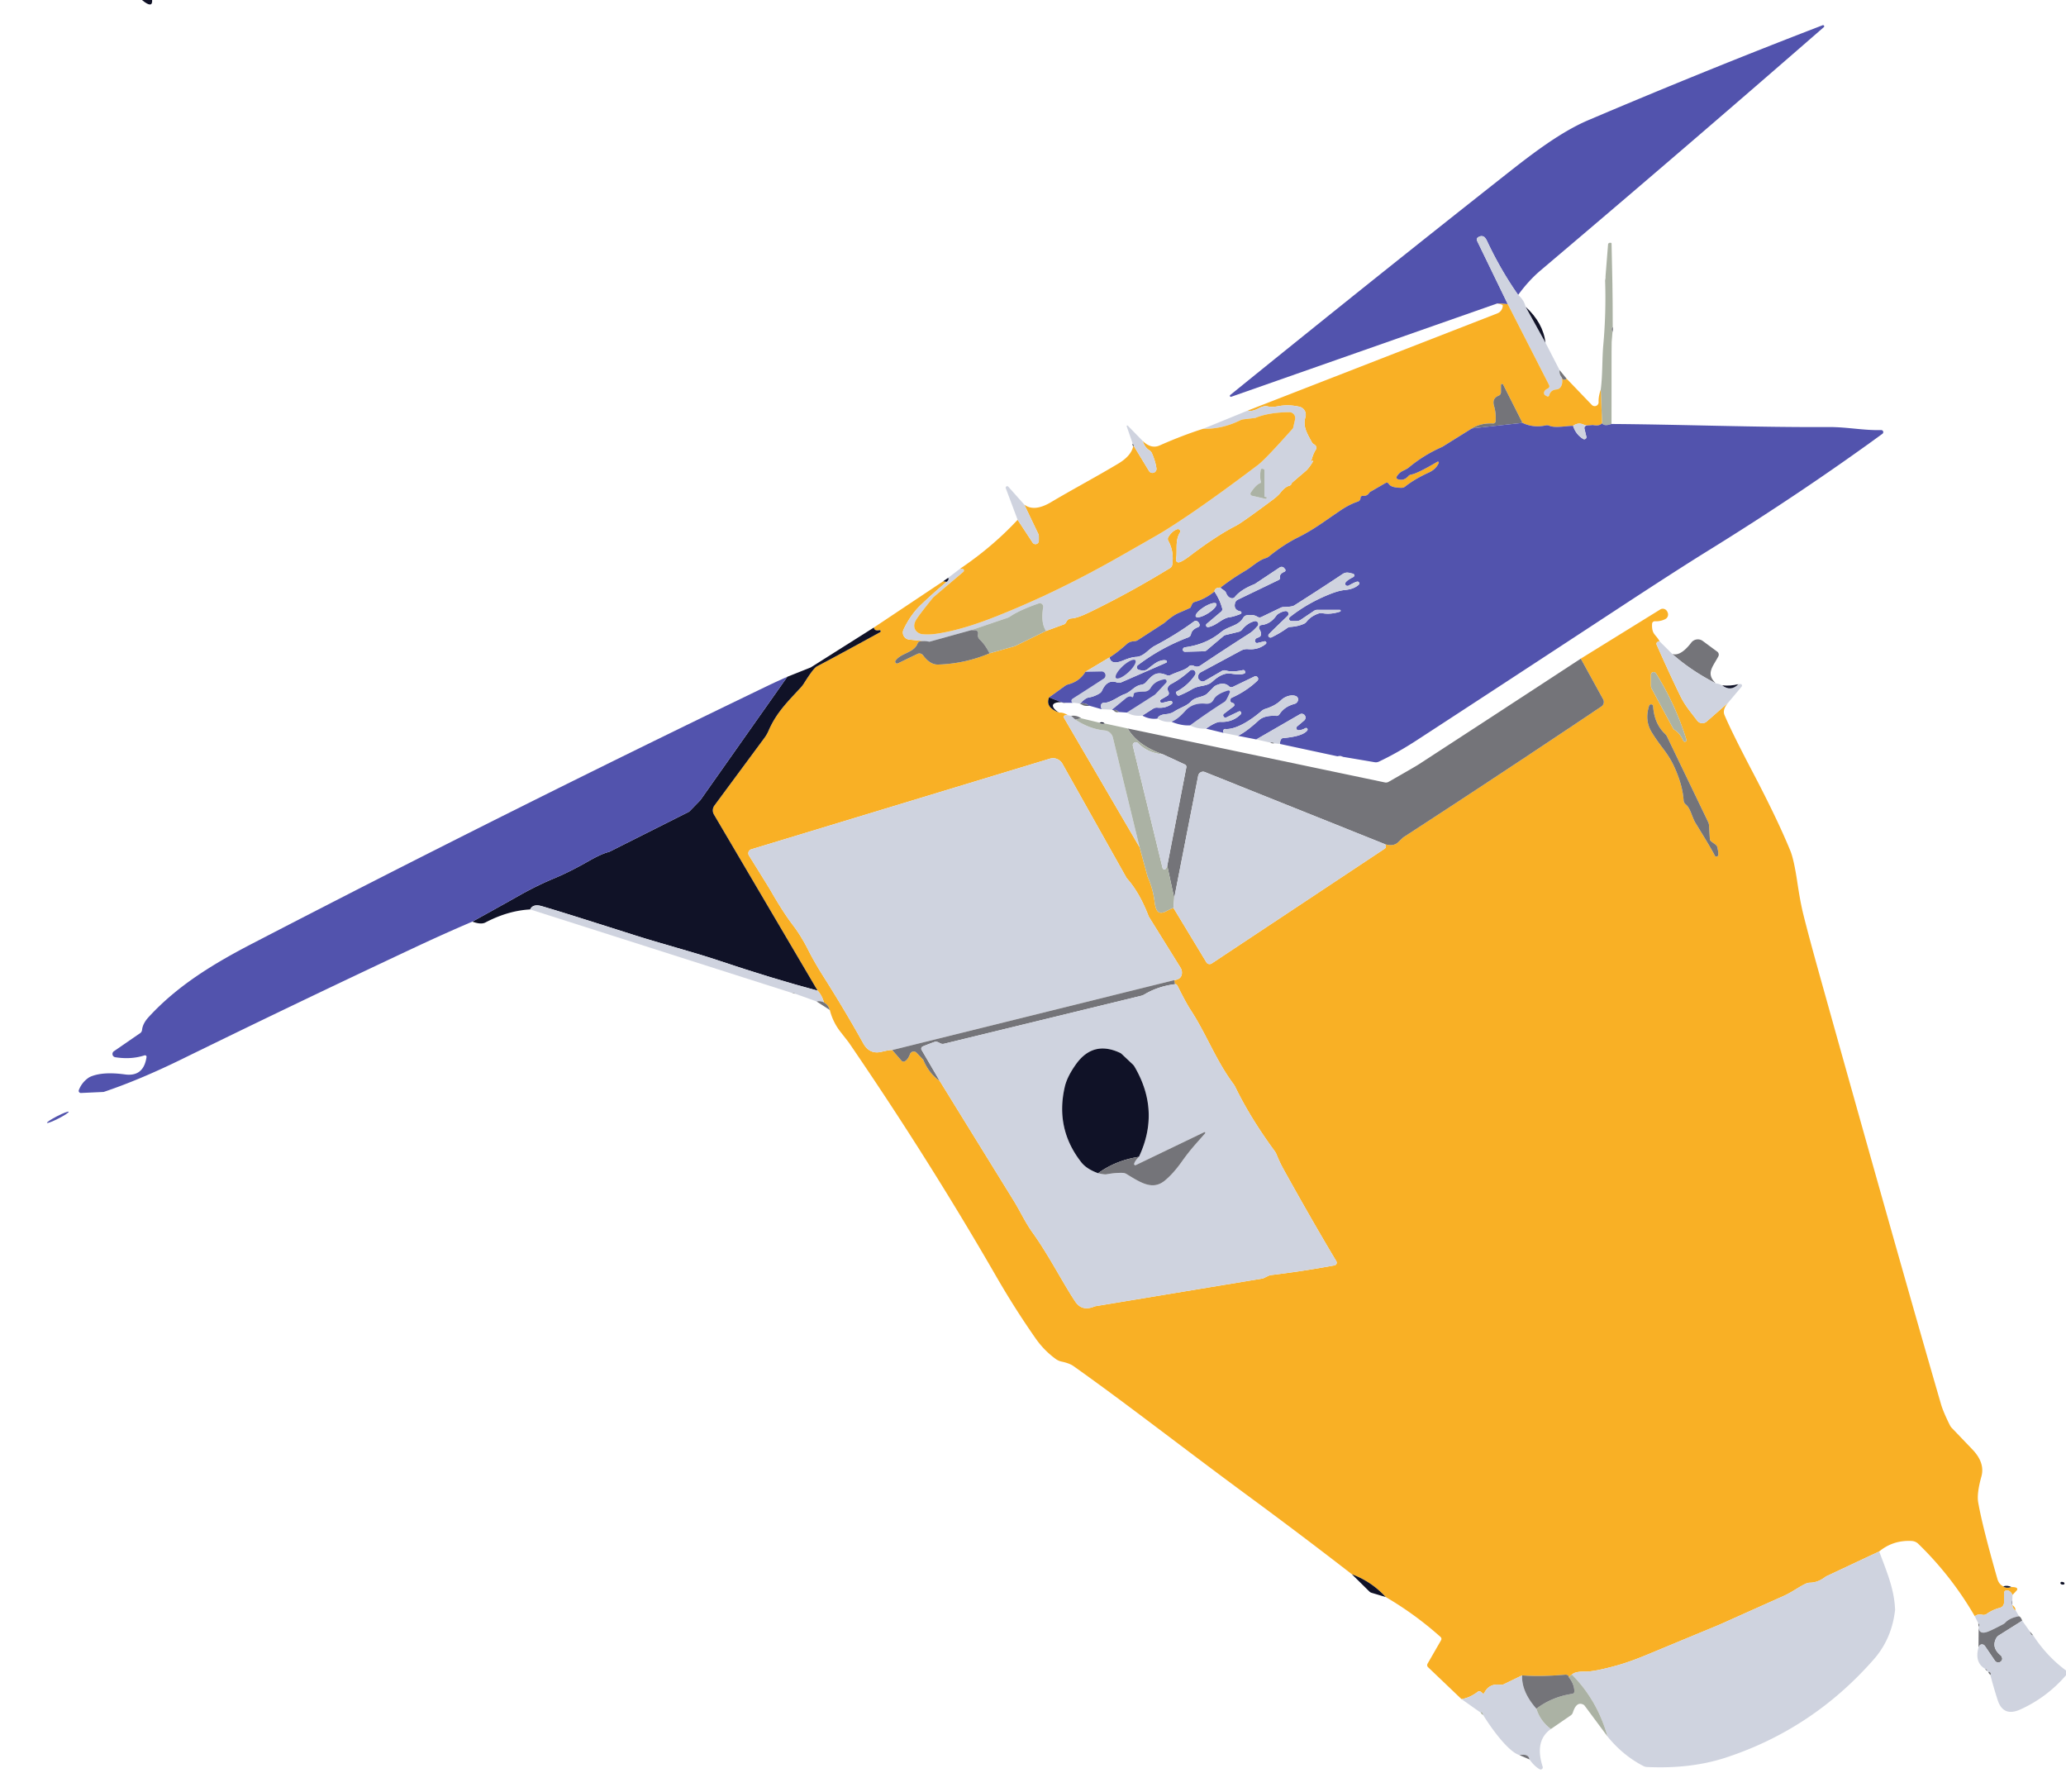<?xml version="1.0" encoding="UTF-8" standalone="no"?>
<svg xmlns="http://www.w3.org/2000/svg" version="1.2" baseProfile="tiny" viewBox="0.00 0.00 512.00 444.00" width="512.00" height="444.00">
<path fill="#101227" d="
  M 37.70 0.00
  Q 37.86 2.23 35.18 0.00
  L 37.70 0.00
  Z"
/>
<path fill="#5253ad" d="
  M 376.23 73.08
  Q 371.84 66.80 368.53 59.73
  Q 368.10 58.81 367.63 58.60
  Q 367.00 58.32 366.25 58.83
  A 0.63 0.63 0.0 0 0 366.03 59.62
  L 373.66 75.36
  L 371.04 75.19
  L 305.12 98.31
  A 0.26 0.25 -73.9 0 1 304.88 97.87
  Q 339.69 69.66 371.82 44.32
  C 378.24 39.26 386.03 33.01 393.56 29.80
  Q 422.80 17.36 451.67 6.26
  A 0.29 0.28 13.5 0 1 451.97 6.74
  C 433.98 22.40 411.60 41.76 381.77 67.02
  Q 378.81 69.53 376.23 73.08
  Z"
/>
<path fill="#cfd3df" d="
  M 376.23 73.08
  Q 377.70 74.35 378.08 76.01
  L 383.01 84.92
  L 386.50 91.70
  Q 386.33 92.65 387.04 93.52
  Q 387.41 95.09 386.68 95.99
  A 1.31 1.30 -72.8 0 1 385.74 96.49
  Q 384.26 96.61 383.92 97.97
  A 0.36 0.36 0.0 0 1 383.39 98.19
  L 382.91 97.92
  A 0.48 0.48 0.0 0 1 382.69 97.63
  Q 382.44 96.79 383.63 96.24
  A 0.61 0.60 -26.4 0 0 383.91 95.42
  L 373.66 75.36
  L 366.03 59.62
  A 0.63 0.63 0.0 0 1 366.25 58.83
  Q 367.00 58.32 367.63 58.60
  Q 368.10 58.81 368.53 59.73
  Q 371.84 66.80 376.23 73.08
  Z"
/>
<path fill="#abb2a4" d="
  M 399.59 70.26
  L 399.65 75.14
  L 399.67 80.96
  Q 399.18 81.48 399.61 82.29
  L 399.41 84.71
  L 399.38 87.29
  L 399.37 105.05
  Q 397.53 105.69 397.03 104.88
  L 396.70 96.54
  C 397.18 92.86 397.02 88.94 397.33 85.50
  Q 398.05 77.50 397.78 69.48
  Q 397.95 69.05 397.88 68.49
  L 398.51 60.57
  A 0.44 0.44 0.0 0 1 398.95 60.16
  L 399.20 60.16
  A 0.18 0.17 0.0 0 1 399.38 60.33
  L 399.59 70.26
  Z"
/>
<path fill="#747479" d="
  M 397.88 68.49
  Q 397.95 69.05 397.78 69.48
  Q 397.92 69.01 397.88 68.49
  Z"
/>
<path fill="#101227" d="
  M 399.65 75.14
  L 399.59 70.26
  L 399.65 75.14
  Z"
/>
<path fill="#f9b025" d="
  M 373.66 75.36
  L 383.91 95.42
  A 0.61 0.60 -26.4 0 1 383.63 96.24
  Q 382.44 96.79 382.69 97.63
  A 0.48 0.48 0.0 0 0 382.91 97.92
  L 383.39 98.19
  A 0.36 0.36 0.0 0 0 383.92 97.97
  Q 384.26 96.61 385.74 96.49
  A 1.31 1.30 -72.8 0 0 386.68 95.99
  Q 387.41 95.09 387.04 93.52
  Q 387.21 94.03 387.51 94.09
  Q 387.91 94.17 388.22 93.80
  L 394.49 100.33
  A 0.98 0.97 21.7 0 0 396.17 99.61
  Q 396.10 98.28 396.70 96.54
  L 397.03 104.88
  Q 396.35 105.64 394.72 105.30
  Q 393.16 105.55 392.56 105.25
  Q 391.15 104.56 389.85 105.51
  C 388.20 105.51 385.43 106.11 383.96 105.49
  A 1.53 1.51 -39.7 0 0 383.03 105.41
  Q 380.02 106.07 377.31 104.78
  L 372.51 95.29
  A 0.29 0.28 -58.4 0 0 371.97 95.42
  L 371.97 97.20
  A 0.89 0.89 0.0 0 1 371.40 98.03
  Q 369.72 98.70 370.24 100.52
  Q 370.80 102.45 370.64 104.39
  A 0.59 0.58 -85.9 0 1 370.03 104.93
  Q 367.02 104.76 364.77 106.15
  L 357.48 110.69
  A 1.08 0.28 -14.3 0 1 357.37 110.75
  Q 352.89 112.72 349.14 115.82
  C 348.07 116.71 347.09 116.54 346.14 118.08
  A 0.44 0.43 25.6 0 0 346.37 118.72
  Q 347.90 119.23 348.99 117.99
  A 1.27 1.21 14.3 0 1 349.70 117.59
  Q 351.31 117.31 356.20 114.41
  A 0.24 0.24 0.0 0 1 356.55 114.71
  Q 355.87 116.27 354.10 117.08
  Q 350.64 118.65 348.19 120.58
  A 1.28 1.25 -63.7 0 1 347.40 120.86
  Q 344.74 120.88 344.16 119.88
  A 0.57 0.56 -29.7 0 0 343.38 119.67
  L 339.55 121.88
  A 0.53 0.53 0.0 0 0 339.36 122.07
  Q 338.80 122.96 337.77 122.85
  A 0.55 0.55 0.0 0 0 337.16 123.39
  Q 337.16 123.50 337.14 123.58
  A 0.97 0.96 -2.7 0 1 336.49 124.29
  Q 334.46 124.95 332.22 126.46
  C 327.69 129.52 325.56 131.22 321.69 133.15
  Q 318.16 134.90 314.52 137.84
  A 2.48 2.43 -72.2 0 1 313.65 138.30
  C 311.80 138.87 310.39 140.38 308.51 141.49
  Q 305.37 143.34 302.45 145.60
  Q 301.03 145.56 300.96 146.57
  Q 298.63 148.45 296.07 149.15
  A 1.03 1.01 2.1 0 0 295.38 149.78
  Q 295.27 150.06 295.00 150.58
  Q 294.96 150.65 292.14 151.86
  Q 290.62 152.51 288.62 154.29
  Q 288.54 154.35 288.46 154.41
  L 281.96 158.62
  A 1.62 1.59 27.0 0 1 281.17 158.87
  Q 279.98 158.92 279.29 159.54
  Q 276.86 161.72 274.98 162.88
  L 268.99 166.45
  Q 267.58 168.81 264.75 169.57
  A 2.58 2.58 0.0 0 0 263.92 169.96
  L 259.99 172.79
  Q 258.93 175.29 262.52 176.58
  Q 263.44 176.46 264.70 177.23
  Q 264.19 177.15 263.92 177.24
  A 0.44 0.43 65.3 0 0 263.69 177.88
  L 282.42 209.94
  L 284.41 217.22
  A 1.00 0.66 33.7 0 0 284.46 217.34
  Q 285.74 220.24 286.13 223.43
  Q 286.35 225.14 286.83 225.73
  Q 287.53 226.56 289.06 225.75
  Q 290.11 225.19 290.81 224.95
  L 298.96 238.42
  A 0.95 0.95 0.0 0 0 300.29 238.72
  Q 321.61 224.59 343.10 210.32
  Q 343.77 209.87 343.21 209.16
  Q 345.31 209.79 346.43 208.73
  Q 347.71 207.51 347.77 207.47
  Q 372.58 191.35 396.88 175.03
  A 1.34 1.33 58.6 0 0 397.30 173.28
  L 391.75 163.19
  L 411.46 151.00
  A 1.25 1.19 61.4 0 1 413.19 151.55
  L 413.26 151.71
  A 1.27 1.27 0.0 0 1 412.68 153.40
  Q 411.51 153.99 410.11 153.93
  A 0.67 0.66 -87.4 0 0 409.42 154.57
  C 409.30 157.25 410.34 157.11 411.28 158.90
  L 410.90 159.00
  A 0.54 0.53 71.2 0 0 410.55 159.73
  Q 413.68 166.82 416.45 172.50
  C 417.60 174.85 419.01 176.44 420.61 178.56
  A 1.60 1.59 50.6 0 0 422.93 178.79
  L 428.23 174.15
  Q 426.81 175.85 427.37 177.17
  Q 429.17 181.43 434.47 191.53
  Q 440.54 203.11 443.69 210.81
  Q 444.58 212.99 445.41 218.56
  Q 446.13 223.41 446.86 226.38
  Q 448.24 231.95 451.09 242.14
  Q 471.47 315.06 481.03 347.94
  Q 481.56 349.77 483.18 353.04
  A 3.18 3.11 9.9 0 0 483.82 353.93
  Q 483.94 354.05 488.81 359.14
  Q 491.98 362.45 491.03 365.85
  Q 489.86 370.05 490.24 372.24
  Q 491.27 378.18 495.00 391.22
  Q 495.37 392.52 496.44 393.05
  Q 497.21 393.63 498.46 393.22
  Q 499.18 393.20 499.66 393.38
  A 0.41 0.40 31.3 0 1 499.82 394.03
  L 498.75 395.18
  Q 498.17 394.01 497.26 394.06
  A 0.65 0.65 0.0 0 0 496.64 394.71
  L 496.64 397.08
  A 1.33 1.32 -7.4 0 1 495.65 398.36
  Q 493.82 398.84 492.35 399.88
  A 1.36 1.35 33.0 0 1 491.29 400.10
  Q 490.09 399.83 489.40 400.47
  Q 483.68 390.57 475.40 382.52
  A 2.56 2.53 -20.8 0 0 473.79 381.81
  Q 469.18 381.55 465.71 384.40
  L 452.62 390.55
  A 1.53 1.46 12.5 0 0 452.34 390.72
  Q 450.56 392.11 448.52 392.15
  A 2.45 2.44 31.8 0 0 447.53 392.38
  C 445.89 393.13 444.02 394.56 441.86 395.51
  Q 440.54 396.09 427.26 402.04
  Q 426.08 402.57 425.42 402.84
  Q 414.87 407.21 407.96 410.08
  Q 403.85 411.79 400.51 412.71
  Q 395.00 414.23 392.75 414.18
  Q 390.30 414.13 389.56 414.92
  Q 389.10 415.18 388.79 415.57
  Q 388.74 414.86 387.75 414.95
  Q 381.69 415.47 377.21 415.11
  L 372.65 417.32
  A 1.24 1.22 -53.0 0 1 371.92 417.43
  Q 369.02 417.04 367.84 419.46
  A 0.28 0.28 0.0 0 1 367.37 419.52
  Q 366.74 418.79 366.19 419.20
  Q 364.19 420.70 362.19 420.99
  L 353.91 413.09
  A 0.73 0.72 -53.3 0 1 353.79 412.20
  L 357.13 406.40
  A 0.64 0.64 0.0 0 0 357.01 405.60
  Q 350.62 399.90 343.41 395.70
  Q 339.91 391.87 335.02 390.05
  Q 322.44 380.30 309.61 370.86
  C 292.96 358.61 279.76 348.22 266.02 338.47
  Q 265.05 337.78 263.04 337.35
  A 3.81 3.70 68.6 0 1 261.61 336.70
  Q 258.71 334.58 256.64 331.61
  Q 251.47 324.22 246.75 316.02
  Q 230.14 287.22 210.32 258.26
  Q 210.24 258.15 208.26 255.62
  Q 206.41 253.25 205.64 250.24
  Q 205.28 248.97 204.20 248.38
  Q 203.69 246.58 202.62 245.45
  L 176.93 201.82
  A 2.04 2.03 48.1 0 1 177.05 199.58
  L 189.48 182.77
  A 8.97 8.73 75.7 0 0 190.44 181.10
  C 192.39 176.55 195.25 173.82 198.44 170.35
  A 6.87 6.41 84.6 0 0 199.21 169.35
  Q 201.57 165.59 202.41 165.14
  Q 207.64 162.38 218.07 156.66
  A 0.27 0.27 0.0 0 0 217.89 156.15
  Q 216.68 156.38 216.57 155.48
  L 233.74 144.03
  L 234.61 144.16
  Q 231.28 146.95 228.17 149.92
  Q 225.64 152.34 223.92 155.98
  A 1.75 1.75 0.0 0 0 225.33 158.47
  L 230.34 159.00
  Q 229.07 158.75 228.06 158.90
  A 0.85 0.83 -83.2 0 0 227.40 159.43
  C 226.47 161.80 223.37 161.72 221.94 163.67
  A 0.46 0.46 0.0 0 0 222.51 164.36
  L 227.36 162.02
  A 1.12 1.11 -31.1 0 1 228.75 162.36
  Q 230.50 164.73 232.51 164.66
  Q 239.16 164.44 245.23 161.88
  L 251.29 160.16
  A 2.70 2.42 -62.2 0 0 251.72 160.00
  L 259.23 156.33
  L 263.62 154.72
  A 1.04 1.03 -87.9 0 0 264.22 154.16
  Q 264.63 153.29 265.53 153.23
  C 267.16 153.14 269.53 151.93 270.98 151.22
  Q 280.32 146.65 289.96 140.75
  A 1.19 1.18 78.5 0 0 290.51 139.91
  Q 290.98 136.62 289.54 134.03
  A 0.99 0.99 0.0 0 1 289.56 133.02
  Q 290.49 131.56 291.74 131.12
  A 0.57 0.57 0.0 0 1 292.41 131.96
  C 291.12 134.05 291.84 136.53 291.44 138.60
  A 0.63 0.63 0.0 0 0 292.22 139.32
  Q 293.09 139.10 294.95 137.68
  Q 300.97 133.11 305.58 130.64
  Q 306.47 130.17 306.64 130.07
  Q 308.24 129.16 315.45 123.80
  Q 316.70 122.87 317.38 122.01
  Q 318.49 120.62 319.44 120.39
  A 0.91 0.90 -0.5 0 0 320.12 119.70
  Q 320.13 119.64 323.51 116.77
  Q 324.36 116.05 325.37 114.37
  A 0.17 0.09 -68.1 0 0 325.35 114.13
  Q 325.29 114.14 325.17 114.24
  A 0.15 0.11 84.2 0 1 325.00 114.05
  Q 325.41 112.49 326.04 111.49
  Q 326.58 110.62 325.56 110.04
  A 1.28 1.21 2.8 0 1 325.10 109.56
  C 323.89 107.32 322.83 105.64 323.51 103.38
  A 2.06 2.03 -75.0 0 0 322.03 100.78
  Q 319.38 100.18 317.00 100.61
  Q 315.12 100.95 314.47 100.76
  Q 313.33 100.43 312.12 101.07
  Q 310.18 102.10 309.24 101.72
  L 371.07 77.65
  A 2.16 2.12 80.4 0 0 372.42 75.71
  Q 372.43 75.45 371.04 75.19
  L 373.66 75.36
  Z
  M 417.71 183.75
  A 0.37 0.36 71.3 0 0 417.93 183.30
  Q 415.27 174.64 410.39 166.83
  A 0.68 0.68 0.0 0 0 409.14 167.19
  L 409.14 169.88
  A 1.66 1.66 0.0 0 0 409.34 170.67
  L 414.69 180.59
  A 0.48 0.36 10.1 0 0 414.85 180.76
  Q 416.32 181.60 417.15 183.55
  A 0.41 0.40 -21.5 0 0 417.66 183.77
  L 417.71 183.75
  Z
  M 408.68 174.89
  Q 407.55 178.46 409.29 181.36
  Q 410.34 183.11 412.21 185.56
  Q 413.89 187.77 414.84 189.82
  Q 416.99 194.47 417.23 198.28
  A 1.45 1.45 0.0 0 0 417.76 199.31
  C 418.96 200.26 419.28 202.43 420.19 203.92
  Q 424.47 210.86 424.94 211.96
  A 0.46 0.46 0.0 0 0 425.76 212.02
  Q 425.99 211.65 425.59 209.92
  A 1.02 1.00 12.4 0 0 425.19 209.31
  L 424.06 208.47
  A 0.82 0.81 16.4 0 1 423.74 207.89
  L 423.53 204.43
  A 2.04 1.89 -62.5 0 0 423.33 203.70
  L 413.12 182.49
  A 2.22 2.21 -81.7 0 0 412.64 181.84
  Q 409.96 179.28 409.68 175.01
  A 0.51 0.51 0.0 0 0 408.68 174.89
  Z
  M 221.12 260.17
  L 223.40 262.80
  A 0.68 0.67 54.6 0 0 224.26 262.95
  Q 225.04 262.48 225.51 261.19
  A 0.99 0.99 0.0 0 1 227.16 260.85
  L 228.77 262.54
  A 0.25 0.14 87.3 0 1 228.82 262.62
  Q 230.22 265.99 232.89 267.83
  Q 241.79 282.25 251.14 297.37
  C 252.84 300.12 254.04 302.83 255.93 305.46
  C 259.77 310.76 263.74 318.48 266.51 322.55
  Q 268.15 324.98 271.23 323.71
  A 1.19 0.97 24.3 0 1 271.53 323.63
  L 312.89 316.78
  A 1.66 1.21 -53.9 0 0 313.17 316.69
  Q 314.61 315.97 314.77 315.95
  Q 322.56 315.03 330.70 313.53
  A 0.69 0.69 0.0 0 0 331.17 312.49
  Q 325.49 303.02 318.14 289.80
  Q 317.18 288.08 316.35 286.03
  A 3.75 3.71 16.1 0 0 315.88 285.19
  Q 309.88 277.02 306.17 269.40
  A 5.93 5.68 14.7 0 0 305.60 268.47
  C 301.31 262.70 298.97 256.21 295.03 250.18
  Q 293.91 248.47 291.88 244.39
  Q 291.54 243.72 291.19 243.86
  L 291.00 242.85
  Q 292.94 242.62 292.91 240.93
  A 2.26 2.23 28.9 0 0 292.57 239.78
  L 284.80 227.28
  A 2.66 2.35 -75.1 0 1 284.61 226.90
  Q 282.40 221.15 279.30 217.67
  A 1.35 1.14 13.5 0 1 279.16 217.48
  L 263.29 189.23
  A 2.68 2.68 0.0 0 0 260.17 187.98
  L 186.17 210.44
  A 1.03 1.02 65.6 0 0 185.60 211.96
  Q 190.50 219.82 190.95 220.60
  Q 194.04 226.00 196.48 229.19
  Q 198.50 231.83 200.29 235.36
  Q 201.89 238.51 203.87 241.63
  Q 209.45 250.44 213.94 258.52
  Q 215.50 261.33 218.50 260.60
  Q 220.50 260.11 221.12 260.17
  Z"
/>
<path fill="#101227" d="
  M 383.01 84.92
  L 378.08 76.01
  Q 382.43 80.01 383.01 84.92
  Z"
/>
<path fill="#747479" d="
  M 399.67 80.96
  Q 399.83 81.64 399.61 82.29
  Q 399.18 81.48 399.67 80.96
  Z"
/>
<path fill="#747479" d="
  M 399.41 84.71
  L 399.38 87.29
  L 399.41 84.71
  Z"
/>
<path fill="#747479" d="
  M 388.22 93.80
  Q 387.91 94.17 387.51 94.09
  Q 387.21 94.03 387.04 93.52
  Q 386.33 92.65 386.50 91.70
  L 388.22 93.80
  Z"
/>
<path fill="#747479" d="
  M 377.31 104.78
  L 364.77 106.15
  Q 367.02 104.76 370.03 104.93
  A 0.59 0.58 -85.9 0 0 370.64 104.39
  Q 370.80 102.45 370.24 100.52
  Q 369.72 98.70 371.40 98.03
  A 0.89 0.89 0.0 0 0 371.97 97.20
  L 371.97 95.42
  A 0.29 0.28 -58.4 0 1 372.51 95.29
  L 377.31 104.78
  Z"
/>
<path fill="#cfd3df" d="
  M 259.23 156.33
  Q 257.88 154.30 258.53 150.45
  A 0.85 0.85 0.0 0 0 257.41 149.51
  Q 252.71 151.14 250.29 152.77
  A 2.80 2.67 17.4 0 1 249.62 153.10
  L 240.69 156.13
  L 230.34 159.00
  L 225.33 158.47
  A 1.75 1.75 0.0 0 1 223.92 155.98
  Q 225.64 152.34 228.17 149.92
  Q 231.28 146.95 234.61 144.16
  Q 235.36 143.44 234.94 143.19
  L 237.93 140.91
  L 238.49 140.93
  A 0.43 0.43 0.0 0 1 238.75 141.68
  L 231.33 147.96
  A 1.17 0.52 -24.0 0 0 231.24 148.06
  Q 228.40 151.55 227.25 153.23
  Q 226.50 154.32 226.57 155.20
  A 2.31 2.08 0.8 0 0 228.68 157.15
  Q 230.31 157.28 231.99 157.04
  Q 237.95 156.18 245.71 153.18
  Q 260.88 147.30 276.80 138.29
  Q 286.33 132.88 287.78 132.01
  Q 296.37 126.81 311.72 115.23
  Q 313.62 113.79 320.34 106.22
  A 0.52 0.50 -17.6 0 0 320.48 105.96
  L 320.95 103.92
  A 1.48 1.47 -83.9 0 0 319.50 102.12
  Q 314.46 102.18 311.21 103.50
  A 0.70 0.69 -59.3 0 1 310.98 103.56
  L 308.16 103.90
  A 2.56 2.46 27.7 0 0 307.40 104.12
  Q 302.81 106.36 298.17 106.24
  L 309.24 101.72
  Q 310.18 102.10 312.12 101.07
  Q 313.33 100.43 314.47 100.76
  Q 315.12 100.95 317.00 100.61
  Q 319.38 100.18 322.03 100.78
  A 2.06 2.03 -75.0 0 1 323.51 103.38
  C 322.83 105.64 323.89 107.32 325.10 109.56
  A 1.28 1.21 2.8 0 0 325.56 110.04
  Q 326.58 110.62 326.04 111.49
  Q 325.41 112.49 325.00 114.05
  A 0.15 0.11 84.2 0 0 325.17 114.24
  Q 325.29 114.14 325.35 114.13
  A 0.17 0.09 -68.1 0 1 325.37 114.37
  Q 324.36 116.05 323.51 116.77
  Q 320.13 119.64 320.12 119.70
  A 0.91 0.90 -0.5 0 1 319.44 120.39
  Q 318.49 120.62 317.38 122.01
  Q 316.70 122.87 315.45 123.80
  Q 308.24 129.16 306.64 130.07
  Q 306.47 130.17 305.58 130.64
  Q 300.97 133.11 294.95 137.68
  Q 293.09 139.10 292.22 139.32
  A 0.63 0.63 0.0 0 1 291.44 138.60
  C 291.84 136.53 291.12 134.05 292.41 131.96
  A 0.57 0.57 0.0 0 0 291.74 131.12
  Q 290.49 131.56 289.56 133.02
  A 0.99 0.99 0.0 0 0 289.54 134.03
  Q 290.98 136.62 290.51 139.91
  A 1.19 1.18 78.5 0 1 289.96 140.75
  Q 280.32 146.65 270.98 151.22
  C 269.53 151.93 267.16 153.14 265.53 153.23
  Q 264.63 153.29 264.22 154.16
  A 1.04 1.03 -87.9 0 1 263.62 154.72
  L 259.23 156.33
  Z
  M 313.35 122.93
  L 313.35 116.49
  A 0.30 0.30 0.0 0 0 313.11 116.20
  L 312.85 116.14
  A 0.35 0.35 0.0 0 0 312.42 116.43
  Q 312.16 118.27 312.47 119.34
  A 0.30 0.29 70.6 0 1 312.30 119.70
  Q 311.21 120.13 309.96 122.08
  A 0.50 0.49 22.8 0 0 310.27 122.83
  L 313.60 123.59
  A 0.26 0.26 0.0 0 0 313.84 123.15
  Q 313.82 123.14 313.54 123.13
  A 0.20 0.19 90.0 0 1 313.35 122.93
  Z"
/>
<path fill="#f9b025" d="
  M 237.93 140.91
  Q 245.98 135.47 252.19 128.79
  L 255.91 134.45
  A 0.84 0.84 0.0 0 0 257.45 133.99
  L 257.45 132.87
  A 1.32 1.31 -57.9 0 0 257.32 132.30
  L 253.83 125.02
  Q 256.30 126.91 260.49 124.41
  C 265.99 121.14 271.64 118.16 277.13 114.87
  Q 280.28 112.99 280.83 110.62
  Q 280.90 110.56 280.98 110.50
  L 284.75 116.70
  A 1.00 1.00 0.0 0 0 286.59 116.03
  Q 286.32 114.21 285.46 112.27
  A 1.50 1.43 -87.3 0 0 284.87 111.59
  Q 283.67 110.85 283.19 109.26
  Q 285.28 111.30 287.38 110.37
  Q 293.16 107.82 298.17 106.24
  Q 302.81 106.36 307.40 104.12
  A 2.56 2.46 27.7 0 1 308.16 103.90
  L 310.98 103.56
  A 0.70 0.69 -59.3 0 0 311.21 103.50
  Q 314.46 102.18 319.50 102.12
  A 1.48 1.47 -83.9 0 1 320.95 103.92
  L 320.48 105.96
  A 0.52 0.50 -17.6 0 1 320.34 106.22
  Q 313.62 113.79 311.72 115.23
  Q 296.37 126.81 287.78 132.01
  Q 286.33 132.88 276.80 138.29
  Q 260.88 147.30 245.71 153.18
  Q 237.95 156.18 231.99 157.04
  Q 230.31 157.28 228.68 157.15
  A 2.31 2.08 0.8 0 1 226.57 155.20
  Q 226.50 154.32 227.25 153.23
  Q 228.40 151.55 231.24 148.06
  A 1.17 0.52 -24.0 0 1 231.33 147.96
  L 238.75 141.68
  A 0.43 0.43 0.0 0 0 238.49 140.93
  L 237.93 140.91
  Z"
/>
<path fill="#5253ad" d="
  M 377.31 104.78
  Q 380.02 106.07 383.03 105.41
  A 1.53 1.51 -39.7 0 1 383.96 105.49
  C 385.43 106.11 388.20 105.51 389.85 105.51
  Q 390.49 107.59 392.33 108.75
  A 0.53 0.53 0.0 0 0 393.13 108.17
  L 392.66 106.21
  A 0.63 0.63 0.0 0 1 393.21 105.43
  L 394.72 105.30
  Q 396.35 105.64 397.03 104.88
  Q 397.53 105.69 399.37 105.05
  C 417.34 105.18 435.26 105.91 453.25 105.81
  C 457.76 105.79 461.89 106.68 466.20 106.56
  A 0.51 0.51 0.0 0 1 466.51 107.48
  C 453.42 117.04 438.62 126.98 423.00 136.63
  Q 415.92 141.01 401.48 150.47
  Q 371.07 170.42 351.14 183.39
  Q 346.29 186.55 341.74 188.70
  A 1.79 1.75 -52.2 0 1 340.66 188.85
  L 332.79 187.52
  Q 332.33 187.22 331.45 187.39
  L 317.22 184.33
  Q 317.20 183.52 317.53 183.11
  A 0.56 0.55 16.1 0 1 317.93 182.89
  C 319.72 182.71 322.95 182.34 323.98 180.97
  A 0.38 0.38 0.0 0 0 323.48 180.42
  Q 322.67 180.89 321.80 180.93
  A 0.53 0.53 0.0 0 1 321.44 180.00
  L 323.22 178.50
  A 0.94 0.94 0.0 0 0 322.15 176.97
  L 311.34 183.21
  L 306.79 182.31
  Q 308.79 181.37 311.98 178.46
  Q 313.35 177.20 316.29 177.37
  A 0.88 0.88 0.0 0 0 317.08 176.97
  Q 318.30 175.07 320.79 174.41
  A 1.11 0.97 -37.1 0 0 321.19 172.49
  C 320.18 172.03 318.53 172.47 317.51 173.45
  Q 316.03 174.89 313.61 175.63
  A 2.76 2.68 14.6 0 0 312.57 176.22
  C 310.73 177.82 306.65 180.86 303.62 180.62
  A 0.41 0.37 -59.2 0 0 303.36 180.70
  Q 302.92 181.04 303.27 181.60
  L 298.88 180.54
  Q 301.34 178.80 302.50 178.86
  Q 305.47 178.99 307.48 176.98
  A 0.43 0.43 0.0 0 0 306.98 176.29
  L 303.80 177.82
  A 0.33 0.32 55.5 0 1 303.41 177.74
  L 303.23 177.52
  A 0.46 0.45 -38.9 0 1 303.30 176.87
  L 305.77 174.98
  A 0.36 0.31 77.7 0 0 305.89 174.76
  Q 305.96 174.27 305.38 174.14
  A 0.70 0.66 -49.7 0 1 305.31 172.85
  Q 308.89 171.24 311.59 168.68
  A 0.65 0.65 0.0 0 0 310.86 167.62
  L 305.52 170.19
  A 0.84 0.82 -35.8 0 1 304.59 170.05
  Q 303.31 168.86 301.26 169.88
  A 1.66 1.65 -80.7 0 0 300.83 170.19
  Q 299.84 171.19 299.24 171.79
  C 298.21 172.82 296.30 172.58 295.15 173.81
  C 294.08 174.95 292.58 175.28 291.02 176.28
  A 4.26 4.26 0.0 0 1 289.10 176.93
  Q 287.11 177.09 286.85 178.05
  Q 284.89 178.31 283.10 177.30
  L 285.76 175.60
  A 1.70 1.70 0.0 0 1 286.85 175.34
  Q 288.81 175.54 290.35 174.45
  A 0.44 0.43 -69.3 0 0 290.00 173.67
  L 288.09 174.13
  A 0.45 0.45 0.0 0 1 287.75 173.30
  L 289.32 172.39
  A 0.72 0.71 60.4 0 0 289.58 171.42
  Q 288.88 170.19 290.39 169.39
  Q 292.63 168.21 294.92 166.15
  A 0.84 0.84 0.0 0 1 296.17 167.24
  Q 294.39 169.87 291.57 171.37
  A 0.27 0.26 -26.6 0 0 291.45 171.72
  L 291.62 172.07
  A 0.53 0.51 -23.9 0 0 292.29 172.32
  Q 294.08 171.58 295.45 170.75
  C 296.95 169.85 298.48 170.08 299.78 169.36
  A 3.74 3.51 -78.8 0 0 300.45 168.88
  Q 302.97 166.57 305.04 166.90
  Q 307.90 167.35 308.58 166.73
  A 0.14 0.14 0.0 0 0 308.62 166.61
  L 308.55 166.36
  A 0.44 0.44 0.0 0 0 308.03 166.03
  Q 305.34 166.61 303.89 166.15
  A 1.41 1.40 -50.9 0 0 302.76 166.27
  L 298.53 168.72
  A 1.00 0.99 52.5 0 1 297.33 168.56
  L 297.08 168.32
  A 1.26 1.26 0.0 0 1 297.57 166.57
  L 307.57 161.19
  A 3.06 3.03 33.1 0 1 309.28 160.84
  Q 311.81 161.07 313.67 159.57
  A 0.38 0.38 0.0 0 0 313.34 158.90
  L 311.65 159.31
  A 0.52 0.52 0.0 0 1 311.01 158.77
  Q 311.04 158.19 311.76 157.97
  Q 313.10 157.57 312.10 155.88
  A 0.68 0.68 0.0 0 1 312.61 154.86
  Q 314.83 154.63 316.28 152.57
  A 1.89 1.76 -1.4 0 1 316.75 152.11
  Q 317.68 151.51 318.54 151.40
  A 0.70 0.70 0.0 0 1 319.11 152.60
  Q 315.49 156.05 314.53 157.05
  Q 314.30 157.30 314.32 157.52
  A 0.57 0.53 -17.7 0 0 315.14 157.90
  Q 317.27 156.86 318.93 155.65
  A 1.66 1.63 24.5 0 1 319.81 155.33
  Q 321.71 155.21 323.17 154.54
  A 1.66 1.61 -82.9 0 0 323.79 154.04
  Q 324.86 152.65 326.85 151.98
  A 1.57 1.46 -47.1 0 1 327.65 151.92
  Q 329.67 152.32 332.11 151.54
  A 0.23 0.23 0.0 0 0 332.04 151.10
  L 326.43 151.10
  A 1.41 1.36 -60.7 0 0 325.67 151.33
  L 322.38 153.55
  A 1.94 1.93 -61.9 0 1 321.30 153.88
  L 320.05 153.88
  A 0.57 0.57 0.0 0 1 319.69 152.86
  Q 324.20 149.30 329.84 147.10
  Q 331.83 146.33 333.26 146.19
  Q 335.52 145.98 336.72 144.88
  A 0.45 0.45 0.0 0 0 336.50 144.11
  Q 336.11 144.03 334.24 145.09
  A 0.61 0.61 0.0 0 1 333.41 144.87
  Q 332.99 144.18 335.38 142.97
  A 0.45 0.44 -52.0 0 0 335.28 142.14
  L 334.33 141.92
  A 2.04 2.02 34.3 0 0 332.76 142.21
  Q 327.86 145.49 320.75 150.01
  Q 320.20 150.36 318.07 150.41
  A 1.70 1.57 28.9 0 0 317.38 150.58
  L 312.60 152.88
  A 1.01 1.00 48.3 0 1 311.61 152.82
  Q 310.59 152.16 308.93 152.46
  A 1.19 1.17 9.8 0 0 308.14 153.01
  C 306.86 155.19 304.48 155.06 302.60 156.62
  Q 298.89 159.69 293.66 160.38
  A 0.63 0.62 86.8 0 0 293.12 160.99
  L 293.12 161.01
  A 0.56 0.55 85.3 0 0 293.68 161.49
  L 298.38 161.37
  A 1.00 0.97 -64.5 0 0 299.02 161.13
  L 303.19 157.61
  A 1.25 1.22 17.4 0 1 303.72 157.34
  L 306.92 156.56
  A 1.65 1.64 12.7 0 0 307.81 156.00
  Q 309.15 154.34 310.93 153.90
  A 0.74 0.74 0.0 0 1 311.66 155.10
  Q 310.55 156.38 309.67 156.93
  Q 303.50 160.86 297.47 164.91
  Q 296.75 165.40 295.91 165.01
  Q 295.10 164.63 294.59 165.16
  C 293.74 166.03 291.93 166.37 290.11 167.25
  A 1.21 1.18 43.2 0 1 289.11 167.27
  C 286.53 166.18 285.55 167.32 283.99 169.06
  A 1.89 1.87 16.5 0 1 282.87 169.66
  C 281.12 169.91 280.35 171.44 278.57 172.04
  C 277.46 172.41 275.23 174.13 273.78 174.11
  Q 273.04 174.10 272.89 174.59
  Q 272.75 175.05 273.03 175.73
  L 269.98 174.86
  Q 269.86 174.88 269.71 174.78
  Q 269.08 174.09 267.74 174.28
  Q 268.95 172.97 269.74 172.84
  Q 271.24 172.59 272.53 171.78
  A 1.54 1.52 86.5 0 0 273.10 171.13
  Q 274.41 168.22 276.81 169.09
  A 1.49 1.45 -45.8 0 0 277.87 169.06
  L 289.02 164.19
  A 0.29 0.29 0.0 0 0 289.04 163.67
  Q 288.51 163.39 287.21 163.85
  Q 286.40 164.14 284.49 165.71
  A 1.93 1.90 -57.7 0 1 282.83 166.10
  L 282.24 165.97
  A 0.65 0.65 0.0 0 1 281.99 164.81
  Q 287.74 160.45 294.50 157.91
  A 1.05 1.04 -5.3 0 0 295.15 157.14
  Q 295.39 155.96 296.92 155.38
  A 0.58 0.57 65.3 0 0 297.22 154.55
  L 297.05 154.26
  A 0.82 0.81 56.7 0 0 295.86 154.01
  Q 291.59 157.16 286.16 160.03
  C 284.62 160.85 283.48 162.66 281.60 162.76
  Q 280.34 162.82 278.47 163.60
  Q 275.32 164.92 274.98 162.88
  Q 276.86 161.72 279.29 159.54
  Q 279.98 158.92 281.17 158.87
  A 1.62 1.59 27.0 0 0 281.96 158.62
  L 288.46 154.41
  Q 288.54 154.35 288.62 154.29
  Q 290.62 152.51 292.14 151.86
  Q 294.96 150.65 295.00 150.58
  Q 295.27 150.06 295.38 149.78
  A 1.03 1.01 2.1 0 1 296.07 149.15
  Q 298.63 148.45 300.96 146.57
  Q 302.26 148.45 302.89 150.74
  A 0.77 0.77 0.0 0 1 302.65 151.53
  L 299.05 154.57
  A 0.47 0.46 19.7 0 0 299.44 155.38
  C 301.51 155.00 302.81 153.18 304.71 152.93
  Q 305.76 152.79 307.44 152.12
  A 0.34 0.33 -49.6 0 0 307.39 151.48
  Q 305.64 151.11 306.07 149.42
  A 1.29 1.29 0.0 0 1 306.76 148.58
  L 316.92 143.68
  A 0.51 0.51 0.0 0 0 317.20 143.13
  Q 317.04 142.18 318.31 141.67
  A 0.41 0.41 0.0 0 0 318.47 141.02
  L 318.24 140.74
  A 0.83 0.83 0.0 0 0 317.15 140.59
  L 311.12 144.60
  A 2.09 2.05 -72.2 0 1 310.74 144.80
  Q 307.49 146.11 306.03 147.91
  A 0.87 0.86 -63.4 0 1 305.14 148.21
  Q 304.26 148.00 303.86 146.92
  Q 303.71 146.53 303.24 146.22
  Q 302.75 145.91 302.45 145.60
  Q 305.37 143.34 308.51 141.49
  C 310.39 140.38 311.80 138.87 313.65 138.30
  A 2.48 2.43 -72.2 0 0 314.52 137.84
  Q 318.16 134.90 321.69 133.15
  C 325.56 131.22 327.69 129.52 332.22 126.46
  Q 334.46 124.95 336.49 124.29
  A 0.97 0.96 -2.7 0 0 337.14 123.58
  Q 337.16 123.50 337.16 123.39
  A 0.55 0.55 0.0 0 1 337.77 122.85
  Q 338.80 122.96 339.36 122.07
  A 0.53 0.53 0.0 0 1 339.55 121.88
  L 343.38 119.67
  A 0.57 0.56 -29.7 0 1 344.16 119.88
  Q 344.74 120.88 347.40 120.86
  A 1.28 1.25 -63.7 0 0 348.19 120.58
  Q 350.64 118.65 354.10 117.08
  Q 355.87 116.27 356.55 114.71
  A 0.24 0.24 0.0 0 0 356.20 114.41
  Q 351.31 117.31 349.70 117.59
  A 1.27 1.21 14.3 0 0 348.99 117.99
  Q 347.90 119.23 346.37 118.72
  A 0.44 0.43 25.6 0 1 346.14 118.08
  C 347.09 116.54 348.07 116.71 349.14 115.82
  Q 352.89 112.72 357.37 110.75
  A 1.08 0.28 -14.3 0 0 357.48 110.69
  L 364.77 106.15
  L 377.31 104.78
  Z
  M 301.431 149.586
  A 3.00 0.92 -32.1 0 0 298.401 150.401
  A 3.00 0.92 -32.1 0 0 296.349 152.774
  A 3.00 0.92 -32.1 0 0 299.379 151.959
  A 3.00 0.92 -32.1 0 0 301.431 149.586
  Z"
/>
<path fill="#cfd3df" d="
  M 283.19 109.26
  Q 283.67 110.85 284.87 111.59
  A 1.50 1.43 -87.3 0 1 285.46 112.27
  Q 286.32 114.21 286.59 116.03
  A 1.00 1.00 0.0 0 1 284.75 116.70
  L 280.98 110.50
  Q 281.04 110.26 280.71 109.93
  L 279.22 105.63
  A 0.16 0.16 0.0 0 1 279.49 105.47
  L 283.19 109.26
  Z"
/>
<path fill="#cfd3df" d="
  M 394.72 105.30
  L 393.21 105.43
  A 0.63 0.63 0.0 0 0 392.66 106.21
  L 393.13 108.17
  A 0.53 0.53 0.0 0 1 392.33 108.75
  Q 390.49 107.59 389.85 105.51
  Q 391.15 104.56 392.56 105.25
  Q 393.16 105.55 394.72 105.30
  Z"
/>
<path fill="#747479" d="
  M 280.98 110.50
  Q 280.90 110.56 280.83 110.62
  Q 280.47 110.03 280.71 109.93
  Q 281.04 110.26 280.98 110.50
  Z"
/>
<path fill="#abb2a4" d="
  M 313.54 123.13
  Q 313.82 123.14 313.84 123.15
  A 0.26 0.26 0.0 0 1 313.60 123.59
  L 310.27 122.83
  A 0.50 0.49 22.8 0 1 309.96 122.08
  Q 311.21 120.13 312.30 119.70
  A 0.30 0.29 70.6 0 0 312.47 119.34
  Q 312.16 118.27 312.42 116.43
  A 0.35 0.35 0.0 0 1 312.85 116.14
  L 313.11 116.20
  A 0.30 0.30 0.0 0 1 313.35 116.49
  L 313.35 122.93
  A 0.20 0.19 -90.0 0 0 313.54 123.13
  Z"
/>
<path fill="#cfd3df" d="
  M 253.83 125.02
  L 257.32 132.30
  A 1.32 1.31 -57.9 0 1 257.45 132.87
  L 257.45 133.99
  A 0.84 0.84 0.0 0 1 255.91 134.45
  L 252.19 128.79
  L 249.25 120.95
  A 0.37 0.37 0.0 0 1 249.87 120.58
  L 253.83 125.02
  Z"
/>
<path fill="#cfd3df" d="
  M 300.96 146.57
  Q 301.03 145.56 302.45 145.60
  Q 302.75 145.91 303.24 146.22
  Q 303.71 146.53 303.86 146.92
  Q 304.26 148.00 305.14 148.21
  A 0.87 0.86 -63.4 0 0 306.03 147.91
  Q 307.49 146.11 310.74 144.80
  A 2.09 2.05 -72.2 0 0 311.12 144.60
  L 317.15 140.59
  A 0.83 0.83 0.0 0 1 318.24 140.74
  L 318.47 141.02
  A 0.41 0.41 0.0 0 1 318.31 141.67
  Q 317.04 142.18 317.20 143.13
  A 0.51 0.51 0.0 0 1 316.92 143.68
  L 306.76 148.58
  A 1.29 1.29 0.0 0 0 306.07 149.42
  Q 305.64 151.11 307.39 151.48
  A 0.34 0.33 -49.6 0 1 307.44 152.12
  Q 305.76 152.79 304.71 152.93
  C 302.81 153.18 301.51 155.00 299.44 155.38
  A 0.47 0.46 19.7 0 1 299.05 154.57
  L 302.65 151.53
  A 0.77 0.77 0.0 0 0 302.89 150.74
  Q 302.26 148.45 300.96 146.57
  Z"
/>
<path fill="#cfd3df" d="
  M 283.10 177.30
  Q 280.92 177.56 279.27 176.55
  L 286.08 172.21
  A 1.40 1.37 -84.4 0 0 286.40 171.94
  L 288.99 169.17
  A 0.51 0.51 0.0 0 0 288.53 168.32
  Q 286.17 168.73 285.17 170.43
  Q 284.62 171.35 283.52 171.36
  Q 281.02 171.39 280.97 171.95
  A 0.71 0.23 -81.2 0 1 280.57 172.75
  Q 280.26 172.46 279.79 172.60
  A 2.31 1.91 -67.9 0 0 278.99 173.03
  L 275.59 175.84
  L 273.03 175.73
  Q 272.75 175.05 272.89 174.59
  Q 273.04 174.10 273.78 174.11
  C 275.23 174.13 277.46 172.41 278.57 172.04
  C 280.35 171.44 281.12 169.91 282.87 169.66
  A 1.89 1.87 16.5 0 0 283.99 169.06
  C 285.55 167.32 286.53 166.18 289.11 167.27
  A 1.21 1.18 43.2 0 0 290.11 167.25
  C 291.93 166.37 293.74 166.03 294.59 165.16
  Q 295.10 164.63 295.91 165.01
  Q 296.75 165.40 297.47 164.91
  Q 303.50 160.86 309.67 156.93
  Q 310.55 156.38 311.66 155.10
  A 0.74 0.74 0.0 0 0 310.93 153.90
  Q 309.15 154.34 307.81 156.00
  A 1.65 1.64 12.7 0 1 306.92 156.56
  L 303.72 157.34
  A 1.25 1.22 17.4 0 0 303.19 157.61
  L 299.02 161.13
  A 1.00 0.97 -64.5 0 1 298.38 161.37
  L 293.68 161.49
  A 0.56 0.55 85.3 0 1 293.12 161.01
  L 293.12 160.99
  A 0.63 0.62 86.8 0 1 293.66 160.38
  Q 298.89 159.69 302.60 156.62
  C 304.48 155.06 306.86 155.19 308.14 153.01
  A 1.19 1.17 9.8 0 1 308.93 152.46
  Q 310.59 152.16 311.61 152.82
  A 1.01 1.00 48.3 0 0 312.60 152.88
  L 317.38 150.58
  A 1.70 1.57 28.9 0 1 318.07 150.41
  Q 320.20 150.36 320.75 150.01
  Q 327.86 145.49 332.76 142.21
  A 2.04 2.02 34.3 0 1 334.33 141.92
  L 335.28 142.14
  A 0.45 0.44 -52.0 0 1 335.38 142.97
  Q 332.99 144.18 333.41 144.87
  A 0.61 0.61 0.0 0 0 334.24 145.09
  Q 336.11 144.03 336.50 144.11
  A 0.45 0.45 0.0 0 1 336.72 144.88
  Q 335.52 145.98 333.26 146.19
  Q 331.83 146.33 329.84 147.10
  Q 324.20 149.30 319.69 152.86
  A 0.57 0.57 0.0 0 0 320.05 153.88
  L 321.30 153.88
  A 1.94 1.93 -61.9 0 0 322.38 153.55
  L 325.67 151.33
  A 1.41 1.36 -60.7 0 1 326.43 151.10
  L 332.04 151.10
  A 0.23 0.23 0.0 0 1 332.11 151.54
  Q 329.67 152.32 327.65 151.92
  A 1.57 1.46 -47.1 0 0 326.85 151.98
  Q 324.86 152.65 323.79 154.04
  A 1.66 1.61 -82.9 0 1 323.17 154.54
  Q 321.71 155.21 319.81 155.33
  A 1.66 1.63 24.5 0 0 318.93 155.65
  Q 317.27 156.86 315.14 157.90
  A 0.57 0.53 -17.7 0 1 314.32 157.52
  Q 314.30 157.30 314.53 157.05
  Q 315.49 156.05 319.11 152.60
  A 0.70 0.70 0.0 0 0 318.54 151.40
  Q 317.68 151.51 316.75 152.11
  A 1.89 1.76 -1.4 0 0 316.28 152.57
  Q 314.83 154.63 312.61 154.86
  A 0.68 0.68 0.0 0 0 312.10 155.88
  Q 313.10 157.57 311.76 157.97
  Q 311.04 158.19 311.01 158.77
  A 0.52 0.52 0.0 0 0 311.65 159.31
  L 313.34 158.90
  A 0.38 0.38 0.0 0 1 313.67 159.57
  Q 311.81 161.07 309.28 160.84
  A 3.06 3.03 33.1 0 0 307.57 161.19
  L 297.57 166.57
  A 1.26 1.26 0.0 0 0 297.08 168.32
  L 297.33 168.56
  A 1.00 0.99 52.5 0 0 298.53 168.72
  L 302.76 166.27
  A 1.41 1.40 -50.9 0 1 303.89 166.15
  Q 305.34 166.61 308.03 166.03
  A 0.44 0.44 0.0 0 1 308.55 166.36
  L 308.62 166.61
  A 0.14 0.14 0.0 0 1 308.58 166.73
  Q 307.90 167.35 305.04 166.90
  Q 302.97 166.57 300.45 168.88
  A 3.74 3.51 -78.8 0 1 299.78 169.36
  C 298.48 170.08 296.95 169.85 295.45 170.75
  Q 294.08 171.58 292.29 172.32
  A 0.53 0.51 -23.9 0 1 291.62 172.07
  L 291.45 171.72
  A 0.27 0.26 -26.6 0 1 291.57 171.37
  Q 294.39 169.87 296.17 167.24
  A 0.84 0.84 0.0 0 0 294.92 166.15
  Q 292.63 168.21 290.39 169.39
  Q 288.88 170.19 289.58 171.42
  A 0.72 0.71 60.4 0 1 289.32 172.39
  L 287.75 173.30
  A 0.45 0.45 0.0 0 0 288.09 174.13
  L 290.00 173.67
  A 0.44 0.43 -69.3 0 1 290.35 174.45
  Q 288.81 175.54 286.85 175.34
  A 1.70 1.70 0.0 0 0 285.76 175.60
  L 283.10 177.30
  Z"
/>
<path fill="#101227" d="
  M 234.94 143.19
  Q 235.36 143.44 234.61 144.16
  L 233.74 144.03
  L 234.94 143.19
  Z"
/>
<ellipse fill="#cfd3df" cx="0.00" cy="0.00" transform="translate(298.89,151.18) rotate(-32.1)" rx="3.00" ry="0.92"/>
<path fill="#abb2a4" d="
  M 259.23 156.33
  L 251.72 160.00
  A 2.70 2.42 -62.2 0 1 251.29 160.16
  L 245.23 161.88
  Q 244.16 159.73 242.73 158.37
  A 1.26 1.25 25.5 0 1 242.36 157.33
  Q 242.39 157.06 242.40 156.88
  A 0.69 0.68 -88.4 0 0 241.73 156.16
  L 240.69 156.13
  L 249.62 153.10
  A 2.80 2.67 17.4 0 0 250.29 152.77
  Q 252.71 151.14 257.41 149.51
  A 0.85 0.85 0.0 0 1 258.53 150.45
  Q 257.88 154.30 259.23 156.33
  Z"
/>
<path fill="#cfd3df" d="
  M 267.74 174.28
  Q 267.64 174.29 267.54 174.31
  L 266.21 174.13
  Q 265.73 174.14 265.66 174.03
  Q 265.29 173.46 265.89 173.07
  Q 269.60 170.71 273.53 168.15
  A 0.97 0.97 0.0 0 0 272.98 166.37
  L 268.99 166.45
  L 274.98 162.88
  Q 275.32 164.92 278.47 163.60
  Q 280.34 162.82 281.60 162.76
  C 283.48 162.66 284.62 160.85 286.16 160.03
  Q 291.59 157.16 295.86 154.01
  A 0.82 0.81 56.7 0 1 297.05 154.26
  L 297.22 154.55
  A 0.58 0.57 65.3 0 1 296.92 155.38
  Q 295.39 155.96 295.15 157.14
  A 1.05 1.04 -5.3 0 1 294.50 157.91
  Q 287.74 160.45 281.99 164.81
  A 0.65 0.65 0.0 0 0 282.24 165.97
  L 282.83 166.10
  A 1.93 1.90 -57.7 0 0 284.49 165.71
  Q 286.40 164.14 287.21 163.85
  Q 288.51 163.39 289.04 163.67
  A 0.29 0.29 0.0 0 1 289.02 164.19
  L 277.87 169.06
  A 1.49 1.45 -45.8 0 1 276.81 169.09
  Q 274.41 168.22 273.10 171.13
  A 1.54 1.52 86.5 0 1 272.53 171.78
  Q 271.24 172.59 269.74 172.84
  Q 268.95 172.97 267.74 174.28
  Z
  M 281.36 163.583
  A 3.26 1.04 -42.6 0 0 278.256 165.024
  A 3.26 1.04 -42.6 0 0 276.56 167.997
  A 3.26 1.04 -42.6 0 0 279.664 166.555
  A 3.26 1.04 -42.6 0 0 281.36 163.583
  Z"
/>
<path fill="#101227" d="
  M 216.57 155.48
  Q 216.68 156.38 217.89 156.15
  A 0.27 0.27 0.0 0 1 218.07 156.66
  Q 207.64 162.38 202.41 165.14
  Q 201.57 165.59 199.21 169.35
  A 6.87 6.41 84.6 0 1 198.44 170.35
  C 195.25 173.82 192.39 176.55 190.44 181.10
  A 8.97 8.73 75.7 0 1 189.48 182.77
  L 177.05 199.58
  A 2.04 2.03 48.1 0 0 176.93 201.82
  L 202.62 245.45
  Q 191.65 242.53 178.24 238.04
  C 171.92 235.92 163.83 233.81 157.13 231.67
  Q 139.02 225.89 134.27 224.52
  Q 132.07 223.88 131.39 225.33
  Q 125.88 225.63 120.28 228.57
  Q 119.18 229.14 117.06 228.35
  Q 122.98 225.09 128.82 221.80
  Q 133.14 219.37 137.36 217.62
  Q 141.18 216.04 145.90 213.34
  Q 149.06 211.54 150.85 211.10
  A 1.19 1.08 21.3 0 0 151.06 211.02
  L 170.60 201.20
  A 1.36 1.15 -76.3 0 0 170.93 200.96
  L 173.45 198.37
  A 1.55 0.64 -32.4 0 0 173.58 198.23
  L 195.11 167.69
  L 200.85 165.40
  A 0.66 0.64 -72.3 0 0 201.00 165.32
  L 216.57 155.48
  Z"
/>
<path fill="#747479" d="
  M 240.69 156.13
  L 241.73 156.16
  A 0.69 0.68 -88.4 0 1 242.40 156.88
  Q 242.39 157.06 242.36 157.33
  A 1.26 1.25 25.5 0 0 242.73 158.37
  Q 244.16 159.73 245.23 161.88
  Q 239.16 164.44 232.51 164.66
  Q 230.50 164.73 228.75 162.36
  A 1.12 1.11 -31.1 0 0 227.36 162.02
  L 222.51 164.36
  A 0.46 0.46 0.0 0 1 221.94 163.67
  C 223.37 161.72 226.47 161.80 227.40 159.43
  A 0.85 0.83 -83.2 0 1 228.06 158.90
  Q 229.07 158.75 230.34 159.00
  L 240.69 156.13
  Z"
/>
<path fill="#747479" d="
  M 425.22 169.32
  Q 418.96 166.09 414.42 162.03
  Q 416.48 162.69 419.13 159.23
  A 2.06 2.05 -53.1 0 1 421.99 158.82
  L 425.58 161.47
  A 0.92 0.92 0.0 0 1 425.84 162.64
  C 424.41 165.32 422.70 166.90 425.22 169.32
  Z"
/>
<path fill="#cfd3df" d="
  M 411.28 158.90
  L 414.42 162.03
  Q 418.96 166.09 425.22 169.32
  Q 425.98 169.41 426.79 169.81
  Q 428.94 171.43 430.80 169.52
  L 431.29 169.48
  A 0.39 0.39 0.0 0 1 431.62 170.12
  L 428.23 174.15
  L 422.93 178.79
  A 1.60 1.59 50.6 0 1 420.61 178.56
  C 419.01 176.44 417.60 174.85 416.45 172.50
  Q 413.68 166.82 410.55 159.73
  A 0.54 0.53 71.2 0 1 410.90 159.00
  L 411.28 158.90
  Z"
/>
<path fill="#747479" d="
  M 391.75 163.19
  L 397.30 173.28
  A 1.34 1.33 58.6 0 1 396.88 175.03
  Q 372.58 191.35 347.77 207.47
  Q 347.71 207.51 346.43 208.73
  Q 345.31 209.79 343.21 209.16
  L 298.59 191.29
  A 1.23 1.22 -73.5 0 0 296.94 192.19
  L 290.99 222.52
  L 289.27 214.50
  L 294.00 190.12
  A 0.64 0.63 18.1 0 0 293.64 189.42
  L 288.20 186.90
  Q 281.86 184.67 279.46 180.49
  L 343.19 193.86
  A 1.31 1.30 -53.2 0 0 344.12 193.72
  Q 350.64 190.00 351.45 189.48
  Q 371.58 176.39 391.75 163.19
  Z"
/>
<ellipse fill="#5253ad" cx="0.00" cy="0.00" transform="translate(278.96,165.79) rotate(-42.6)" rx="3.26" ry="1.04"/>
<path fill="#5253ad" d="
  M 266.21 174.13
  L 264.21 174.14
  L 263.08 174.01
  L 259.99 172.79
  L 263.92 169.96
  A 2.58 2.58 0.0 0 1 264.75 169.57
  Q 267.58 168.81 268.99 166.45
  L 272.98 166.37
  A 0.97 0.97 0.0 0 1 273.53 168.15
  Q 269.60 170.71 265.89 173.07
  Q 265.29 173.46 265.66 174.03
  Q 265.73 174.14 266.21 174.13
  Z"
/>
<path fill="#abb2a4" d="
  M 417.15 183.55
  Q 416.32 181.60 414.85 180.76
  A 0.48 0.36 10.1 0 1 414.69 180.59
  L 409.34 170.67
  A 1.66 1.66 0.0 0 1 409.14 169.88
  L 409.14 167.19
  A 0.68 0.68 0.0 0 1 410.39 166.83
  Q 415.27 174.64 417.93 183.30
  A 0.37 0.36 71.3 0 1 417.71 183.75
  L 417.66 183.77
  A 0.41 0.40 -21.5 0 1 417.15 183.55
  Z"
/>
<path fill="#5253ad" d="
  M 195.11 167.69
  L 173.58 198.23
  A 1.55 0.64 -32.4 0 1 173.45 198.37
  L 170.93 200.96
  A 1.36 1.15 -76.3 0 1 170.60 201.20
  L 151.06 211.02
  A 1.19 1.08 21.3 0 1 150.85 211.10
  Q 149.06 211.54 145.90 213.34
  Q 141.18 216.04 137.36 217.62
  Q 133.14 219.37 128.82 221.80
  Q 122.98 225.09 117.06 228.35
  Q 110.13 231.31 103.18 234.57
  Q 74.04 248.23 44.98 262.47
  Q 34.58 267.56 25.79 270.52
  A 0.70 0.65 33.0 0 1 25.56 270.56
  L 20.06 270.81
  A 0.53 0.53 0.0 0 1 19.54 270.09
  Q 20.24 268.27 21.81 267.13
  A 3.32 3.20 15.1 0 1 22.57 266.71
  Q 25.60 265.48 30.95 266.21
  Q 35.59 266.85 36.31 261.91
  A 0.38 0.38 0.0 0 0 35.81 261.49
  Q 32.49 262.57 28.57 261.95
  A 0.82 0.82 0.0 0 1 28.23 260.46
  L 34.74 255.98
  A 1.11 1.09 76.3 0 0 35.20 255.21
  Q 35.36 253.62 36.80 252.04
  C 44.02 244.15 52.99 238.74 62.57 233.77
  Q 126.47 200.64 190.00 170.04
  Q 192.51 168.83 195.11 167.69
  Z"
/>
<path fill="#cfd3df" d="
  M 298.88 180.54
  Q 296.73 180.64 294.92 179.73
  Q 299.19 176.60 303.51 173.86
  Q 303.93 173.60 304.78 171.55
  A 0.35 0.35 0.0 0 0 304.36 171.08
  C 303.15 171.42 301.39 172.14 300.81 173.27
  C 300.38 174.10 299.79 174.45 298.74 174.35
  Q 295.56 174.06 293.69 176.19
  Q 291.96 178.15 290.34 178.84
  Q 288.50 179.04 286.85 178.05
  Q 287.11 177.09 289.10 176.93
  A 4.26 4.26 0.0 0 0 291.02 176.28
  C 292.58 175.28 294.08 174.95 295.15 173.81
  C 296.30 172.58 298.21 172.82 299.24 171.79
  Q 299.84 171.19 300.83 170.19
  A 1.66 1.65 -80.7 0 1 301.26 169.88
  Q 303.31 168.86 304.59 170.05
  A 0.84 0.82 -35.8 0 0 305.52 170.19
  L 310.86 167.62
  A 0.65 0.65 0.0 0 1 311.59 168.68
  Q 308.89 171.24 305.31 172.85
  A 0.70 0.66 -49.7 0 0 305.38 174.14
  Q 305.96 174.27 305.89 174.76
  A 0.36 0.31 77.7 0 1 305.77 174.98
  L 303.30 176.87
  A 0.46 0.45 -38.9 0 0 303.23 177.52
  L 303.41 177.74
  A 0.33 0.32 55.5 0 0 303.80 177.82
  L 306.98 176.29
  A 0.43 0.43 0.0 0 1 307.48 176.98
  Q 305.47 178.99 302.50 178.86
  Q 301.34 178.80 298.88 180.54
  Z"
/>
<path fill="#5253ad" d="
  M 279.27 176.55
  L 277.29 176.42
  Q 276.45 175.62 275.98 176.02
  L 275.59 175.84
  L 278.99 173.03
  A 2.31 1.91 -67.9 0 1 279.79 172.60
  Q 280.26 172.46 280.57 172.75
  A 0.71 0.23 -81.2 0 0 280.97 171.95
  Q 281.02 171.39 283.52 171.36
  Q 284.62 171.35 285.17 170.43
  Q 286.17 168.73 288.53 168.32
  A 0.51 0.51 0.0 0 1 288.99 169.17
  L 286.40 171.94
  A 1.40 1.37 -84.4 0 1 286.08 172.21
  L 279.27 176.55
  Z"
/>
<path fill="#101227" d="
  M 430.80 169.52
  Q 428.94 171.43 426.79 169.81
  Q 428.83 170.02 430.80 169.52
  Z"
/>
<path fill="#5253ad" d="
  M 294.92 179.73
  Q 292.76 179.84 290.34 178.84
  Q 291.96 178.15 293.69 176.19
  Q 295.56 174.06 298.74 174.35
  C 299.79 174.45 300.38 174.10 300.81 173.27
  C 301.39 172.14 303.15 171.42 304.36 171.08
  A 0.35 0.35 0.0 0 1 304.78 171.55
  Q 303.93 173.60 303.51 173.86
  Q 299.19 176.60 294.92 179.73
  Z"
/>
<path fill="#cfd3df" d="
  M 306.79 182.31
  L 303.27 181.60
  Q 302.92 181.04 303.36 180.70
  A 0.41 0.37 -59.2 0 1 303.62 180.62
  C 306.65 180.86 310.73 177.82 312.57 176.22
  A 2.76 2.68 14.6 0 1 313.61 175.63
  Q 316.03 174.89 317.51 173.45
  C 318.53 172.47 320.18 172.03 321.19 172.49
  A 1.11 0.97 -37.1 0 1 320.79 174.41
  Q 318.30 175.07 317.08 176.97
  A 0.88 0.88 0.0 0 1 316.29 177.37
  Q 313.35 177.20 311.98 178.46
  Q 308.79 181.37 306.79 182.31
  Z"
/>
<path fill="#101227" d="
  M 259.99 172.79
  L 263.08 174.01
  Q 262.12 173.94 261.52 174.18
  Q 260.61 174.54 261.10 175.36
  Q 261.48 176.00 262.52 176.58
  Q 258.93 175.29 259.99 172.79
  Z"
/>
<path fill="#101227" d="
  M 264.21 174.14
  Q 263.52 174.19 263.08 174.01
  L 264.21 174.14
  Z"
/>
<path fill="#747479" d="
  M 267.74 174.28
  Q 269.08 174.09 269.71 174.78
  L 268.54 174.80
  L 267.54 174.31
  Q 267.64 174.29 267.74 174.28
  Z"
/>
<path fill="#747479" d="
  M 408.68 174.89
  A 0.51 0.51 0.0 0 1 409.68 175.01
  Q 409.96 179.28 412.64 181.84
  A 2.22 2.21 -81.7 0 1 413.12 182.49
  L 423.33 203.70
  A 2.04 1.89 -62.5 0 1 423.53 204.43
  L 423.74 207.89
  A 0.82 0.81 16.4 0 0 424.06 208.47
  L 425.19 209.31
  A 1.02 1.00 12.4 0 1 425.59 209.92
  Q 425.99 211.65 425.76 212.02
  A 0.46 0.46 0.0 0 1 424.94 211.96
  Q 424.47 210.86 420.19 203.92
  C 419.28 202.43 418.96 200.26 417.76 199.31
  A 1.45 1.45 0.0 0 1 417.23 198.28
  Q 416.99 194.47 414.84 189.82
  Q 413.89 187.77 412.21 185.56
  Q 410.34 183.11 409.29 181.36
  Q 407.55 178.46 408.68 174.89
  Z"
/>
<path fill="#101227" d="
  M 269.71 174.78
  Q 269.86 174.88 269.98 174.86
  Q 269.21 174.97 268.54 174.80
  L 269.71 174.78
  Z"
/>
<path fill="#747479" d="
  M 277.29 176.42
  Q 276.48 176.65 275.98 176.02
  Q 276.45 175.62 277.29 176.42
  Z"
/>
<path fill="#cfd3df" d="
  M 264.70 177.23
  L 265.44 177.35
  L 266.49 178.30
  Q 270.09 180.65 273.77 180.99
  A 2.30 2.30 0.0 0 1 275.79 182.73
  L 282.42 209.94
  L 263.69 177.88
  A 0.44 0.43 65.3 0 1 263.92 177.24
  Q 264.19 177.15 264.70 177.23
  Z"
/>
<path fill="#747479" d="
  M 267.98 177.98
  L 266.49 178.30
  L 265.44 177.35
  Q 266.83 177.18 267.98 177.98
  Z"
/>
<path fill="#cfd3df" d="
  M 317.22 184.33
  L 315.79 184.18
  Q 315.44 183.82 314.79 183.99
  L 311.34 183.21
  L 322.15 176.97
  A 0.94 0.94 0.0 0 1 323.22 178.50
  L 321.44 180.00
  A 0.53 0.53 0.0 0 0 321.80 180.93
  Q 322.67 180.89 323.48 180.42
  A 0.38 0.38 0.0 0 1 323.98 180.97
  C 322.95 182.34 319.72 182.71 317.93 182.89
  A 0.56 0.55 16.1 0 0 317.53 183.11
  Q 317.20 183.52 317.22 184.33
  Z"
/>
<path fill="#abb2a4" d="
  M 267.98 177.98
  L 272.47 179.06
  Q 273.05 179.38 273.77 179.26
  L 279.46 180.49
  Q 281.86 184.67 288.20 186.90
  Q 284.49 186.62 281.99 184.11
  A 0.74 0.74 0.0 0 0 280.75 184.80
  L 288.11 215.06
  A 0.46 0.46 0.0 0 0 288.98 215.14
  L 289.27 214.50
  L 290.99 222.52
  L 290.81 224.95
  Q 290.11 225.19 289.06 225.75
  Q 287.53 226.56 286.83 225.73
  Q 286.35 225.14 286.13 223.43
  Q 285.74 220.24 284.46 217.34
  A 1.00 0.66 33.7 0 1 284.41 217.22
  L 282.42 209.94
  L 275.79 182.73
  A 2.30 2.30 0.0 0 0 273.77 180.99
  Q 270.09 180.65 266.49 178.30
  L 267.98 177.98
  Z"
/>
<path fill="#101227" d="
  M 273.77 179.26
  Q 273.05 179.38 272.47 179.06
  Q 273.27 178.76 273.77 179.26
  Z"
/>
<path fill="#cfd3df" d="
  M 288.20 186.90
  L 293.64 189.42
  A 0.64 0.63 18.1 0 1 294.00 190.12
  L 289.27 214.50
  L 288.98 215.14
  A 0.46 0.46 0.0 0 1 288.11 215.06
  L 280.75 184.80
  A 0.74 0.74 0.0 0 1 281.99 184.11
  Q 284.49 186.62 288.20 186.90
  Z"
/>
<path fill="#747479" d="
  M 315.79 184.18
  Q 315.18 184.26 314.79 183.99
  Q 315.44 183.82 315.79 184.18
  Z"
/>
<path fill="#cfd3df" d="
  M 332.79 187.52
  Q 332.19 187.33 331.45 187.39
  Q 332.33 187.22 332.79 187.52
  Z"
/>
<path fill="#cfd3df" d="
  M 291.00 242.85
  L 221.12 260.17
  Q 220.50 260.11 218.50 260.60
  Q 215.50 261.33 213.94 258.52
  Q 209.45 250.44 203.87 241.63
  Q 201.89 238.51 200.29 235.36
  Q 198.50 231.83 196.48 229.19
  Q 194.04 226.00 190.95 220.60
  Q 190.50 219.82 185.60 211.96
  A 1.03 1.02 65.6 0 1 186.17 210.44
  L 260.17 187.98
  A 2.68 2.68 0.0 0 1 263.29 189.23
  L 279.16 217.48
  A 1.35 1.14 13.5 0 0 279.30 217.67
  Q 282.40 221.15 284.61 226.90
  A 2.66 2.35 -75.1 0 0 284.80 227.28
  L 292.57 239.78
  A 2.26 2.23 28.9 0 1 292.91 240.93
  Q 292.94 242.62 291.00 242.85
  Z"
/>
<path fill="#cfd3df" d="
  M 343.21 209.16
  Q 343.77 209.87 343.10 210.32
  Q 321.61 224.59 300.29 238.72
  A 0.95 0.95 0.0 0 1 298.96 238.42
  L 290.81 224.95
  L 290.99 222.52
  L 296.94 192.19
  A 1.23 1.22 -73.5 0 1 298.59 191.29
  L 343.21 209.16
  Z"
/>
<path fill="#cfd3df" d="
  M 202.62 245.45
  Q 203.69 246.58 204.20 248.38
  Q 203.33 247.92 202.35 248.12
  L 197.03 246.21
  Q 196.82 245.94 196.29 246.03
  L 131.39 225.33
  Q 132.07 223.88 134.27 224.52
  Q 139.02 225.89 157.13 231.67
  C 163.83 233.81 171.92 235.92 178.24 238.04
  Q 191.65 242.53 202.62 245.45
  Z"
/>
<path fill="#747479" d="
  M 291.00 242.85
  L 291.19 243.86
  Q 287.00 244.37 283.60 246.40
  A 2.71 2.71 0.0 0 1 282.83 246.72
  L 233.97 258.61
  A 1.43 1.40 -35.5 0 1 232.89 258.44
  C 232.46 258.18 232.03 258.00 231.45 258.21
  Q 229.73 258.84 228.68 259.28
  A 0.60 0.59 -26.7 0 0 228.39 260.13
  L 232.89 267.83
  Q 230.22 265.99 228.82 262.62
  A 0.25 0.14 87.3 0 0 228.77 262.54
  L 227.16 260.85
  A 0.99 0.99 0.0 0 0 225.51 261.19
  Q 225.04 262.48 224.26 262.95
  A 0.68 0.67 54.6 0 1 223.40 262.80
  L 221.12 260.17
  L 291.00 242.85
  Z"
/>
<path fill="#cfd3df" d="
  M 232.89 267.83
  L 228.39 260.13
  A 0.60 0.59 -26.7 0 1 228.68 259.28
  Q 229.73 258.84 231.45 258.21
  C 232.03 258.00 232.46 258.18 232.89 258.44
  A 1.43 1.40 -35.5 0 0 233.97 258.61
  L 282.83 246.72
  A 2.71 2.71 0.0 0 0 283.60 246.40
  Q 287.00 244.37 291.19 243.86
  Q 291.54 243.72 291.88 244.39
  Q 293.91 248.47 295.03 250.18
  C 298.97 256.21 301.31 262.70 305.60 268.47
  A 5.93 5.68 14.7 0 1 306.17 269.40
  Q 309.88 277.02 315.88 285.19
  A 3.75 3.71 16.1 0 1 316.35 286.03
  Q 317.18 288.08 318.14 289.80
  Q 325.49 303.02 331.17 312.49
  A 0.69 0.69 0.0 0 1 330.70 313.53
  Q 322.56 315.03 314.77 315.95
  Q 314.61 315.97 313.17 316.69
  A 1.66 1.21 -53.9 0 1 312.89 316.78
  L 271.53 323.63
  A 1.19 0.97 24.3 0 0 271.23 323.71
  Q 268.15 324.98 266.51 322.55
  C 263.74 318.48 259.77 310.76 255.93 305.46
  C 254.04 302.83 252.84 300.12 251.14 297.37
  Q 241.79 282.25 232.89 267.83
  Z
  M 272.14 290.69
  Q 273.69 291.06 274.26 290.95
  Q 276.44 290.55 278.24 290.61
  A 1.99 1.90 -27.2 0 1 279.16 290.88
  C 282.76 293.08 285.69 295.02 288.74 292.46
  Q 290.81 290.73 292.89 287.80
  C 294.93 284.93 296.13 283.68 298.64 280.83
  A 0.19 0.19 0.0 0 0 298.41 280.53
  L 281.47 288.68
  A 0.29 0.29 0.0 0 1 281.07 288.35
  Q 281.26 287.61 282.25 286.63
  Q 287.60 275.30 281.18 264.32
  A 2.89 2.73 -85.1 0 0 280.67 263.68
  L 277.93 261.10
  A 1.63 1.54 -9.7 0 0 277.60 260.88
  Q 270.93 257.74 266.68 263.65
  Q 264.45 266.76 263.87 269.31
  Q 261.48 279.70 267.97 287.98
  Q 269.27 289.64 272.14 290.69
  Z"
/>
<path fill="#747479" d="
  M 197.03 246.21
  L 196.29 246.03
  Q 196.82 245.94 197.03 246.21
  Z"
/>
<path fill="#747479" d="
  M 204.20 248.38
  Q 205.28 248.97 205.64 250.24
  L 202.35 248.12
  Q 203.33 247.92 204.20 248.38
  Z"
/>
<path fill="#101227" d="
  M 282.25 286.63
  Q 276.50 287.52 272.14 290.69
  Q 269.27 289.64 267.97 287.98
  Q 261.48 279.70 263.87 269.31
  Q 264.45 266.76 266.68 263.65
  Q 270.93 257.74 277.60 260.88
  A 1.63 1.54 -9.7 0 1 277.93 261.10
  L 280.67 263.68
  A 2.89 2.73 -85.1 0 1 281.18 264.32
  Q 287.60 275.30 282.25 286.63
  Z"
/>
<ellipse fill="#5253ad" cx="0.00" cy="0.00" transform="translate(14.33,276.84) rotate(-27.1)" rx="3.02" ry="0.33"/>
<path fill="#747479" d="
  M 272.14 290.69
  Q 276.50 287.52 282.25 286.63
  Q 281.26 287.61 281.07 288.35
  A 0.29 0.29 0.0 0 0 281.47 288.68
  L 298.41 280.53
  A 0.19 0.19 0.0 0 1 298.64 280.83
  C 296.13 283.68 294.93 284.93 292.89 287.80
  Q 290.81 290.73 288.74 292.46
  C 285.69 295.02 282.76 293.08 279.16 290.88
  A 1.99 1.90 -27.2 0 0 278.24 290.61
  Q 276.44 290.55 274.26 290.95
  Q 273.69 291.06 272.14 290.69
  Z"
/>
<path fill="#cfd3df" d="
  M 465.71 384.40
  C 467.40 388.98 469.11 392.89 469.56 397.54
  L 469.65 398.82
  Q 468.86 406.02 464.37 411.14
  Q 449.23 428.40 427.74 435.47
  Q 419.03 438.33 408.14 437.81
  A 2.08 1.99 -28.8 0 1 407.28 437.58
  Q 402.17 434.94 398.37 430.24
  Q 395.87 421.29 389.56 414.92
  Q 390.30 414.13 392.75 414.18
  Q 395.00 414.23 400.51 412.71
  Q 403.85 411.79 407.96 410.08
  Q 414.87 407.21 425.42 402.84
  Q 426.08 402.57 427.26 402.04
  Q 440.54 396.09 441.86 395.51
  C 444.02 394.56 445.89 393.13 447.53 392.38
  A 2.45 2.44 31.8 0 1 448.52 392.15
  Q 450.56 392.11 452.34 390.72
  A 1.53 1.46 12.5 0 1 452.62 390.55
  L 465.71 384.40
  Z"
/>
<path fill="#101227" d="
  M 343.41 395.70
  L 339.93 394.66
  A 1.47 1.35 -12.6 0 1 339.36 394.33
  L 335.02 390.05
  Q 339.91 391.87 343.41 395.70
  Z"
/>
<path fill="#101227" d="
  M 511.61 392.25
  Q 511.68 392.61 511.26 392.62
  Q 510.79 392.63 510.64 392.35
  A 0.33 0.29 -7.1 0 1 511.01 391.94
  Q 511.56 392.02 511.61 392.25
  Z"
/>
<path fill="#101227" d="
  M 498.46 393.22
  Q 497.21 393.63 496.44 393.05
  Q 497.51 392.72 498.46 393.22
  Z"
/>
<path fill="#cfd3df" d="
  M 498.75 395.18
  L 498.69 396.50
  Q 498.54 397.12 498.70 397.69
  Q 498.89 398.64 499.52 398.99
  L 500.36 400.46
  Q 498.00 400.88 496.93 402.07
  A 1.76 1.70 -81.5 0 1 496.50 402.40
  Q 493.44 404.02 492.48 404.34
  Q 490.45 405.02 490.36 403.21
  Q 490.35 403.13 490.34 403.06
  Q 490.79 402.60 490.26 402.20
  L 489.40 400.47
  Q 490.09 399.83 491.29 400.10
  A 1.36 1.35 33.0 0 0 492.35 399.88
  Q 493.82 398.84 495.65 398.36
  A 1.33 1.32 -7.4 0 0 496.64 397.08
  L 496.64 394.71
  A 0.65 0.65 0.0 0 1 497.26 394.06
  Q 498.17 394.01 498.75 395.18
  Z"
/>
<path fill="#101227" d="
  M 498.69 396.50
  L 498.70 397.69
  Q 498.54 397.12 498.69 396.50
  Z"
/>
<path fill="#f9b025" d="
  M 469.65 398.82
  L 469.56 397.54
  L 469.65 398.82
  Z"
/>
<path fill="#f9b025" d="
  M 499.52 398.99
  Q 498.89 398.64 498.70 397.69
  Q 499.46 398.18 499.52 398.99
  Z"
/>
<path fill="#747479" d="
  M 501.15 401.56
  L 495.33 405.22
  A 1.94 1.91 -3.0 0 0 494.69 405.92
  Q 493.48 408.22 495.76 410.11
  A 1.08 1.01 12.8 0 1 496.11 410.63
  Q 496.20 410.91 496.20 410.94
  A 1.00 0.99 28.7 0 1 494.38 411.47
  L 491.91 407.83
  A 0.88 0.87 57.8 0 0 490.74 407.56
  Q 490.57 407.65 490.31 408.23
  L 490.36 403.21
  Q 490.45 405.02 492.48 404.34
  Q 493.44 404.02 496.50 402.40
  A 1.76 1.70 -81.5 0 0 496.93 402.07
  Q 498.00 400.88 500.36 400.46
  Q 500.83 400.65 501.15 401.56
  Z"
/>
<path fill="#cfd3df" d="
  M 501.15 401.56
  L 503.04 404.23
  Q 503.27 405.19 503.84 405.16
  Q 507.22 410.36 512.00 413.90
  L 512.00 415.08
  Q 507.27 420.57 500.70 423.55
  Q 496.43 425.48 495.06 421.21
  Q 494.06 418.10 493.25 415.00
  Q 493.53 414.72 493.17 414.34
  Q 492.98 414.13 492.72 414.29
  L 492.54 414.02
  Q 492.43 413.65 491.96 413.49
  Q 489.30 411.92 490.31 408.23
  Q 490.57 407.65 490.74 407.56
  A 0.88 0.87 57.8 0 1 491.91 407.83
  L 494.38 411.47
  A 1.00 0.99 28.7 0 0 496.20 410.94
  Q 496.20 410.91 496.11 410.63
  A 1.08 1.01 12.8 0 0 495.76 410.11
  Q 493.48 408.22 494.69 405.92
  A 1.94 1.91 -3.0 0 1 495.33 405.22
  L 501.15 401.56
  Z"
/>
<path fill="#747479" d="
  M 490.34 403.06
  L 490.26 402.20
  Q 490.79 402.60 490.34 403.06
  Z"
/>
<path fill="#747479" d="
  M 503.84 405.16
  Q 503.27 405.19 503.04 404.23
  L 503.84 405.16
  Z"
/>
<path fill="#747479" d="
  M 492.54 414.02
  Q 492.19 413.91 491.96 413.49
  Q 492.43 413.65 492.54 414.02
  Z"
/>
<path fill="#747479" d="
  M 493.25 415.00
  Q 492.90 414.71 492.72 414.29
  Q 492.98 414.13 493.17 414.34
  Q 493.53 414.72 493.25 415.00
  Z"
/>
<path fill="#cfd3df" d="
  M 377.21 415.11
  Q 377.06 419.17 380.75 423.37
  Q 381.72 426.45 384.35 428.40
  Q 380.23 431.29 382.31 437.75
  A 0.52 0.52 0.0 0 1 381.57 438.37
  Q 380.27 437.66 379.05 435.95
  Q 378.82 434.43 376.54 434.86
  C 373.56 433.93 369.22 427.62 367.56 424.94
  Q 367.55 424.64 367.35 424.33
  Q 367.20 424.07 366.94 424.34
  L 362.19 420.99
  Q 364.19 420.70 366.19 419.20
  Q 366.74 418.79 367.37 419.52
  A 0.28 0.28 0.0 0 0 367.84 419.46
  Q 369.02 417.04 371.92 417.43
  A 1.24 1.22 -53.0 0 0 372.65 417.32
  L 377.21 415.11
  Z"
/>
<path fill="#abb2a4" d="
  M 398.37 430.24
  L 392.70 422.61
  A 0.89 0.86 83.0 0 0 392.38 422.35
  Q 390.69 421.49 389.79 424.31
  A 1.40 1.38 -9.2 0 1 389.27 425.02
  L 384.35 428.40
  Q 381.72 426.45 380.75 423.37
  Q 384.60 420.44 389.66 419.68
  A 0.58 0.58 0.0 0 0 390.16 419.09
  Q 390.15 417.29 388.79 415.57
  Q 389.10 415.18 389.56 414.92
  Q 395.87 421.29 398.37 430.24
  Z"
/>
<path fill="#747479" d="
  M 388.79 415.57
  Q 390.15 417.29 390.16 419.09
  A 0.58 0.58 0.0 0 1 389.66 419.68
  Q 384.60 420.44 380.75 423.37
  Q 377.06 419.17 377.21 415.11
  Q 381.69 415.47 387.75 414.95
  Q 388.74 414.86 388.79 415.57
  Z"
/>
<path fill="#abb2a4" d="
  M 367.56 424.94
  Q 367.19 424.76 366.94 424.34
  Q 367.20 424.07 367.35 424.33
  Q 367.55 424.64 367.56 424.94
  Z"
/>
<path fill="#747479" d="
  M 379.05 435.95
  L 376.54 434.86
  Q 378.82 434.43 379.05 435.95
  Z"
/>
</svg>
